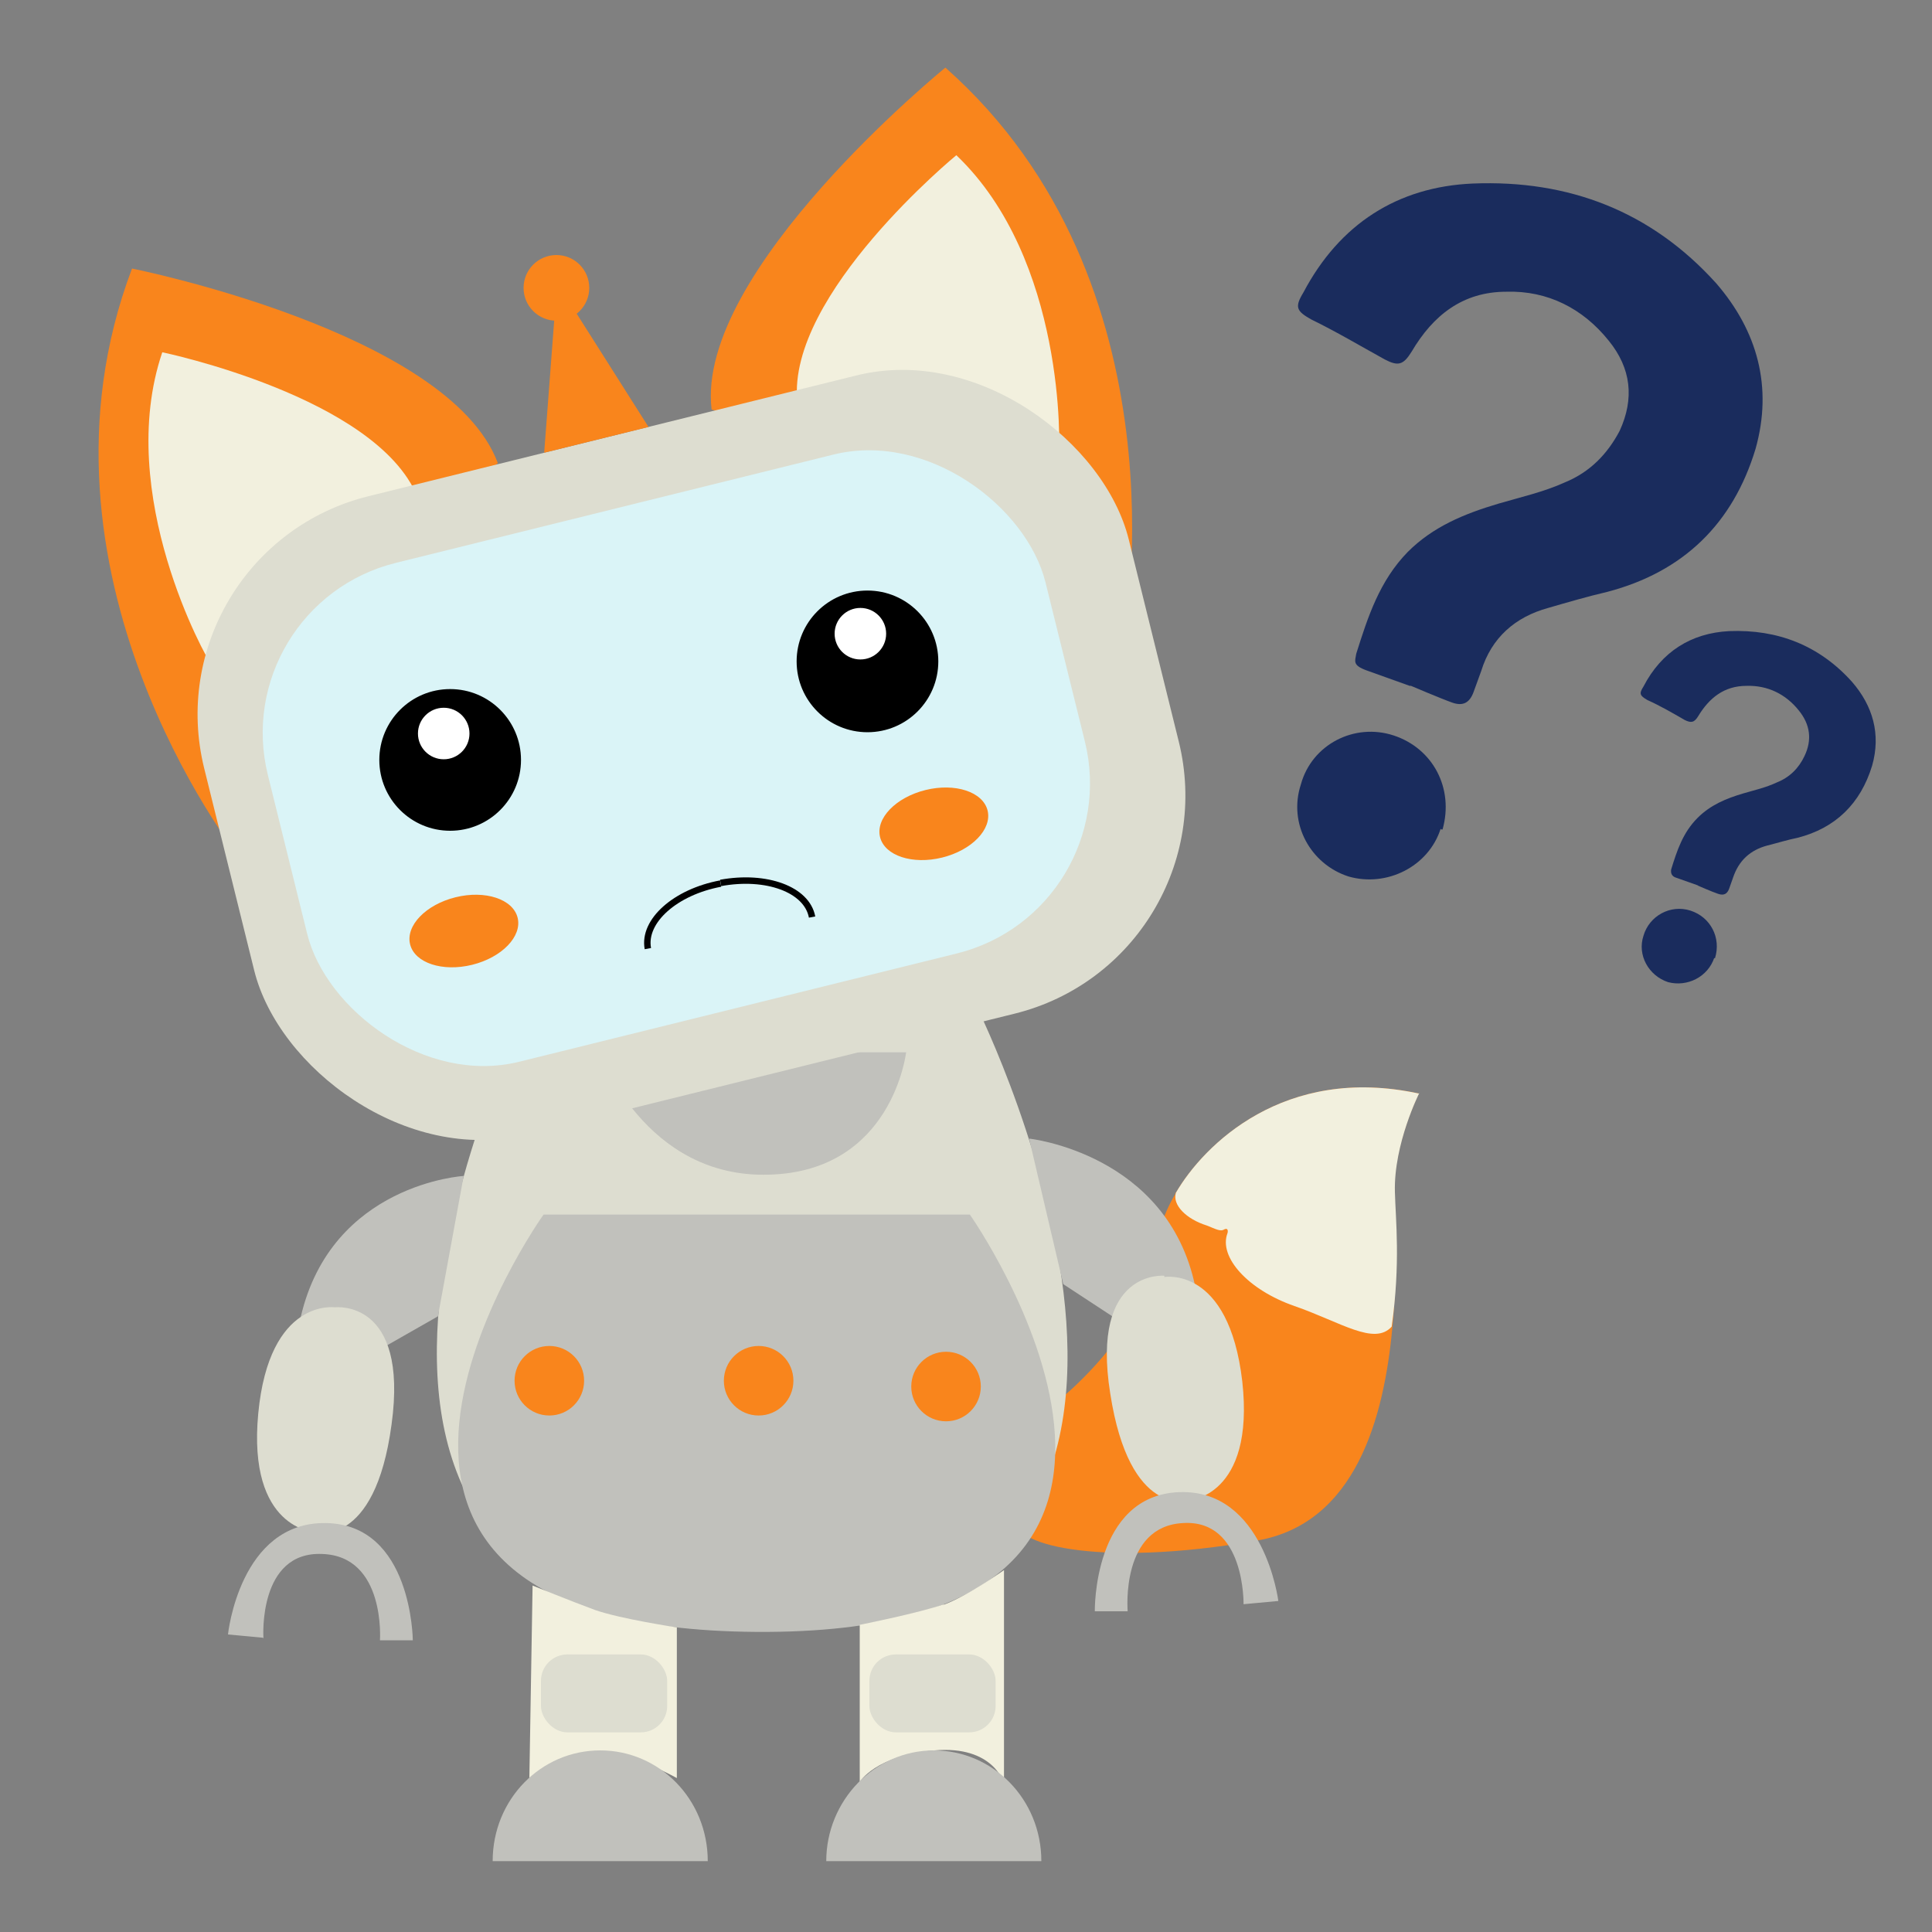 <?xml version="1.0" encoding="UTF-8"?>
<svg xmlns="http://www.w3.org/2000/svg" 
className="question_chara_svg"
width="300" height="300" version="1.1" 
viewBox="0 0 300 300">
  <rect x="0" y="0" width="300" height="300" fill="#808080" stroke="none"/>
  <g>
    <g id="_x0A_question_x5F_chara">
      <g>
        <path d="M182.6,185.2c4.3-7.3,16.7-19.9,37.7-15.4,0,0-4,8-3.8,15.4,0,3,.6,11.3-.3,21-1.3,14-5.7,30.3-20.9,33-25.6,4.5-39.3.2-36.8-3.2,2.5-3.3,5.6-18.3,5.6-18.3,0,0,7.3-5.7,11.9-13.7,4.6-8,2.2-11.3,6.5-18.6v-.2Z" fill="#f9851c"/>
        <path d="M220.3,169.8c-20.9-4.5-33.4,8-37.7,15.4h0c-.6,1.9,1.6,4.1,4.8,5.1,1.3.5,2.1,1,2.7.6.6-.3.6.3.5.6-1.4,3.7,3.2,8.8,10.4,11.3,7.2,2.5,12.4,6.2,15.1,3.2,1.4-9.9.6-16.7.5-20.9-.2-7.5,3.8-15.4,3.8-15.4h0Z" fill="#f2f0de"/>
      </g>
      <path d="M81.9,156.6h69.9s48.4,97.5-35,96.7c-83.4-.8-35-96.7-35-96.7h.2,0Z" fill="#ddddd0"/>
      <path d="M84.5,188.6h66.1s45.9,65.3-33.1,64.8c-79-.5-33.1-64.8-33.1-64.8h.2Z" fill="#c1c1bc"/>
      <path d="M156.8,163.4h-78.2" fill="#ddddd0"/>
      <circle cx="85.3" cy="214.4" r="5.4" fill="#f9851c"/>
      <circle cx="117.8" cy="214.4" r="5.4" fill="#f9851c"/>
      <circle cx="146.9" cy="215.3" r="5.4" fill="#f9851c"/>
      <path d="M93.1,163.4h47.6s-2.1,18.5-21.3,19c-19.3.6-26.3-19-26.3-19Z" fill="#c1c1bc"/>
      <path d="M92.4,250c4,1.4,12.7,2.7,12.7,2.7v23.4s-7.3-4.1-11.9-4.1-11,4.1-11,4.1l.5-29.9s5.9,2.4,9.7,3.8h0Z" fill="#f2f0de"/>
      <path d="M76.5,289c0-9.6,7.5-17.2,16.7-17.2s16.7,7.6,16.7,17.2" fill="#c1c1bc"/>
      <path d="M146.6,249.1c-4,1.4-13.1,3.2-13.1,3.2v24.4s2.4-4.1,11.6-4.9c9.2-.8,10.8,5.1,10.8,5.1v-33.1s-5.6,4-9.4,5.4h0Z" fill="#f2f0de"/>
      <path d="M161.7,289c0-9.6-7.5-17.2-16.7-17.2s-16.7,7.8-16.7,17.2" fill="#c1c1bc"/>
      <rect x="84" y="256.9" width="19.6" height="12.1" rx="4.1" ry="4.1" fill="#ddddd0"/>
      <rect x="135" y="256.9" width="19.6" height="12.1" rx="4.1" ry="4.1" fill="#ddddd0"/>
      <path d="M165.1,199.4l-5.3-22.6s21.5,2.3,25.8,23l-11.5,5.5-9-5.9Z" fill="#c1c1bc"/>
      <path d="M180.8,198.1s-11.5-1.1-8.4,18.3c3,19.4,12.1,16.6,12.1,16.6,0,0,10.4-.5,8.4-18.5-2.1-18-12.1-16.2-12.1-16.2h0v-.2Z" fill="#ddddd0"/>
      <path d="M193.1,249.1l5.4-.5s-2.2-17.4-15.4-16.9c-13.4.5-13.1,18.5-13.1,18.5h5.1c0-.2-1.1-13.2,8.6-13.7,9.7-.6,9.4,12.7,9.4,12.7h0v-.2Z" fill="#c1c1bc"/>
      <g>
        <path d="M83.1,168.8h.2s0,0,0,0l67.9-16.8" fill="#ddddd0"/>
        <path d="M174.6,98.4s10-54.5-27.8-87.9c0,0-38.9,31.6-36.3,53.1,0,0,30,7.8,31.3,11.8,1.3,4.1,32.7,22.9,32.7,22.9h0v.2Z" fill="#f9851c"/>
        <path d="M164.4,70.4c.2-.7,1.1-30.1-15.9-46.3,0,0-26.3,21.6-24.7,38.2,0,0,20.9-2.2,22.8,1.4,1.9,3.6,17.5,6.5,17.5,6.5h.2s0,.1,0,.1Z" fill="#f2f0de"/>
        <path d="M36.7,132.5S2.6,88.9,20.5,41.7c0,0,49.2,9.8,56.8,30.2,0,0-22.9,20.8-22.2,25,.7,4.3-18.4,35.6-18.4,35.6Z" fill="#f9851c"/>
        <path d="M32.7,103c-.5-.5-15-26.2-7.5-48.3,0,0,33.2,6.9,39.6,22.4,0,0-19.6,7.8-19.5,11.9s-12.5,13.9-12.5,13.9h-.2s0,.2,0,.2Z" fill="#f2f0de"/>
        <rect x="33.4" y="66.2" width="147.9" height="102.1" rx="34.9" ry="34.9" transform="translate(-25 29.2) rotate(-13.9)" fill="#ddddd0"/>
        <rect x="42.8" y="77.9" width="124.4" height="79.8" rx="27.2" ry="27.2" transform="translate(-25.2 28.6) rotate(-13.9)" fill="#daf4f7"/>
        <circle cx="134.7" cy="102.7" r="10.5" stroke="#000" 
strokeMiterlimit="10"/>
        <circle cx="133.6" cy="98.4" r="4.5" fill="#fff" stroke="#000" 
strokeMiterlimit="10"/>
        <circle cx="69.9" cy="118" r="10.5" stroke="#000" 
strokeMiterlimit="10"/>
        <circle cx="68.9" cy="113.9" r="4.5" fill="#fff" stroke="#000" 
strokeMiterlimit="10"/>
        <ellipse cx="72" cy="144.6" rx="8.6" ry="5.4" transform="translate(-32.6 21.5) rotate(-13.9)" fill="#f9851c"/>
        <ellipse cx="145" cy="128" rx="8.6" ry="5.4" transform="translate(-26.5 38.5) rotate(-13.9)" fill="#f9851c"/>
        <path d="M95.7,172.7l46.2-11.4" fill="#c1c1bc"/>
        <path d="M86.5,43.9l-2,26.4,16.2-4-14.2-22.4Z" fill="#f9851c"/>
        <circle cx="86.4" cy="44.7" r="5.1" fill="#f9851c"/>
      </g>
      <g>
        <path d="M111.9,137.1c7.1-1.3,13.4,1,14.2,5.3" fill="none" stroke="#000" strokeLinecap="round" 
strokeMiterlimit="10"/>
        <path d="M100.6,147.3c-.8-4.3,4.3-8.8,11.3-10.1" fill="none" stroke="#000" strokeLinecap="round" 
strokeMiterlimit="10"/>
      </g>
      <path d="M72,182.6s-20.5,1.2-25.3,21.9l11.3,5.6,10-5.7,4-21.8Z" fill="#c1c1bc"/>
      <path d="M52,203s11.5-1.4,8.8,18.2c-2.6,19.4-11.9,16.7-11.9,16.7,0,0-10.5-.4-8.8-18.4,1.7-18,11.9-16.5,11.9-16.5Z" fill="#ddddd0"/>
      <path d="M40.8,254.3l-5.4-.5s1.8-17.5,15.2-17.3c13.4.2,13.5,18.2,13.5,18.2h-5.1s.9-13.1-9-13.4c-9.9-.4-9.1,12.9-9.1,12.9h0v.2Z" fill="#c1c1bc"/>
      <g id="QuestionIcon">
        <g id="RALyQ5">
          <g>
            <path d="M218.9,106.5c-2.2-.8-4.5-1.6-6.7-2.4s-1.8-1.4-1.6-2.6c1.8-5.7,3.6-11.3,8-15.8,3.9-3.9,8.7-5.9,14.1-7.5,3.4-1,7-1.8,10.3-3.3,3.9-1.6,6.6-4.4,8.5-8,2.3-5,1.8-9.7-1.7-14-4-5-9.5-7.8-15.9-7.6-6.8,0-11.4,3.7-14.7,9.3-1.3,2.1-2.1,2.3-4.2,1.2-3.8-2.1-7.5-4.3-11.4-6.2-2.3-1.3-2.6-1.9-1.2-4.2,5.6-10.6,14.6-16.4,26.3-16.9,14.9-.6,27.7,4.3,37.8,15.5,6.4,7.4,8.8,16.1,6.1,25.7-3.5,11.6-11.2,19.1-23,22.2-3,.7-6.1,1.6-9.2,2.5-5.1,1.4-8.8,4.6-10.4,9.8l-1.2,3.3c-.6,1.6-1.6,2.2-3.3,1.6s-6.4-2.6-6.4-2.6Z" fill="#1a2c5d"/>
            <path d="M223.7,128.7c-1.9,5.9-8.4,9.1-14.3,7.4-5.9-1.9-9.4-8.2-7.4-14.3,1.7-6.2,8.3-9.6,14.4-7.6,6.1,2,9.4,8.2,7.6,14.6h-.2Z" fill="#1a2c5d"/>
          </g>
        </g>
      </g>
      <g id="QuestionIcon-2" data-name="QuestionIcon">
        <g id="RALyQ5-2" data-name="RALyQ5">
          <g>
            <path d="M263.7,137.5l-3.4-1.2c-.7-.2-.9-.7-.8-1.3.9-2.9,1.8-5.7,4.1-8,2-2,4.4-3,7.1-3.8,1.7-.5,3.5-.9,5.2-1.7,2-.8,3.4-2.2,4.3-4.1,1.2-2.5.9-4.9-.9-7.1-2-2.5-4.8-3.9-8.1-3.8-3.5,0-5.8,1.9-7.5,4.7-.6,1-1.1,1.1-2.1.6-1.9-1.1-3.8-2.2-5.8-3.1-1.2-.7-1.3-1-.6-2.1,2.8-5.4,7.4-8.3,13.3-8.6,7.5-.3,14,2.2,19.1,7.9,3.2,3.7,4.5,8.1,3.1,13-1.8,5.9-5.7,9.7-11.6,11.2-1.5.3-3.1.8-4.7,1.2-2.6.7-4.4,2.3-5.3,5l-.6,1.7c-.3.8-.8,1.1-1.7.8s-3.2-1.3-3.2-1.3Z" fill="#1a2c5d"/>
            <path d="M266.2,148.7c-1,3-4.2,4.6-7.2,3.8-3-1-4.8-4.2-3.8-7.2.9-3.1,4.2-4.9,7.3-3.9,3.1,1,4.8,4.2,3.8,7.4h-.1Z" fill="#1a2c5d"/>
          </g>
        </g>
      </g>
    </g>
  </g>
</svg>